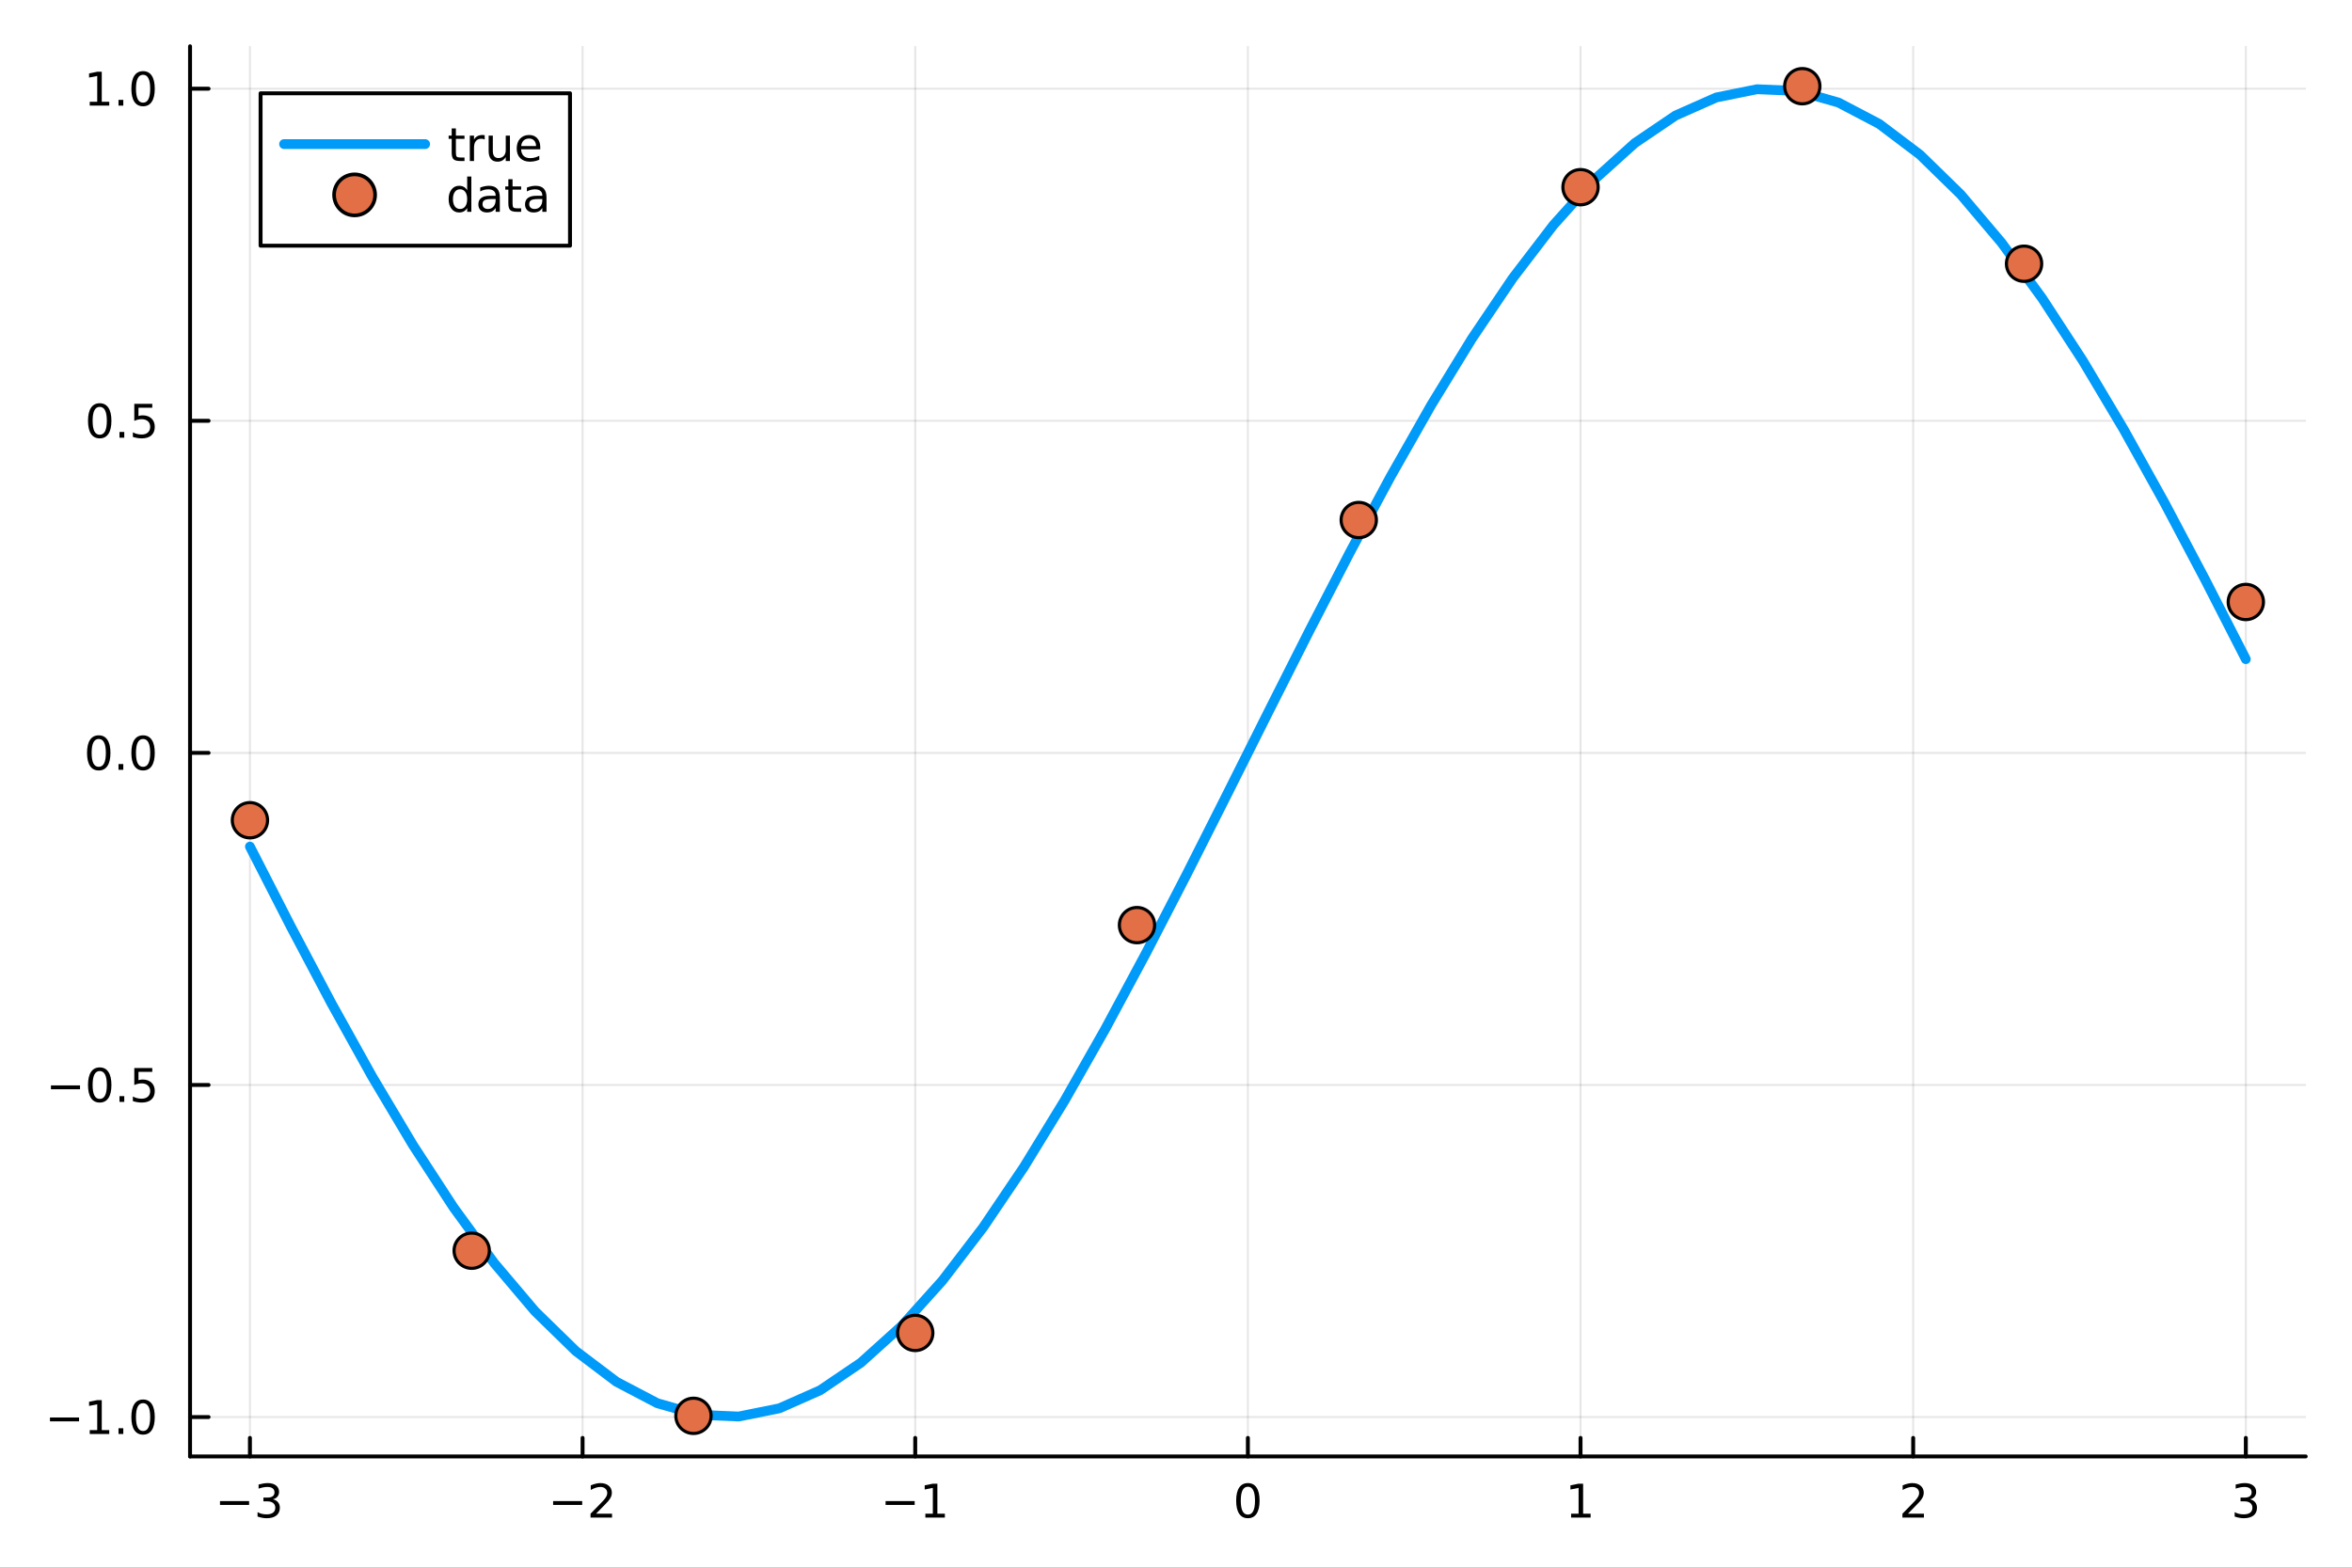 <?xml version="1.0" encoding="utf-8"?>
<svg xmlns="http://www.w3.org/2000/svg" xmlns:xlink="http://www.w3.org/1999/xlink" width="600" height="400" viewBox="0 0 2400 1600">
<rect x="0" y="0" width="2400" height="1600" fill="#333333" stroke="none"/>
<defs>
  <clipPath id="clip410">
    <rect x="0" y="0" width="2400" height="1600"/>
  </clipPath>
</defs>
<path clip-path="url(#clip410)" d="M0 1600 L2400 1600 L2400 0 L0 0  Z" fill="#ffffff" fill-rule="evenodd" fill-opacity="1"/>
<defs>
  <clipPath id="clip411">
    <rect x="480" y="0" width="1681" height="1600"/>
  </clipPath>
</defs>
<path clip-path="url(#clip410)" d="M193.936 1486.45 L2352.76 1486.45 L2352.76 47.244 L193.936 47.244  Z" fill="#ffffff" fill-rule="evenodd" fill-opacity="1"/>
<defs>
  <clipPath id="clip412">
    <rect x="193" y="47" width="2160" height="1440"/>
  </clipPath>
</defs>
<polyline clip-path="url(#clip412)" style="stroke:#000000; stroke-linecap:round; stroke-linejoin:round; stroke-width:2; stroke-opacity:0.1; fill:none" points="255.035,1486.45 255.035,47.244 "/>
<polyline clip-path="url(#clip412)" style="stroke:#000000; stroke-linecap:round; stroke-linejoin:round; stroke-width:2; stroke-opacity:0.1; fill:none" points="594.472,1486.45 594.472,47.244 "/>
<polyline clip-path="url(#clip412)" style="stroke:#000000; stroke-linecap:round; stroke-linejoin:round; stroke-width:2; stroke-opacity:0.1; fill:none" points="933.909,1486.45 933.909,47.244 "/>
<polyline clip-path="url(#clip412)" style="stroke:#000000; stroke-linecap:round; stroke-linejoin:round; stroke-width:2; stroke-opacity:0.1; fill:none" points="1273.35,1486.45 1273.35,47.244 "/>
<polyline clip-path="url(#clip412)" style="stroke:#000000; stroke-linecap:round; stroke-linejoin:round; stroke-width:2; stroke-opacity:0.1; fill:none" points="1612.78,1486.45 1612.78,47.244 "/>
<polyline clip-path="url(#clip412)" style="stroke:#000000; stroke-linecap:round; stroke-linejoin:round; stroke-width:2; stroke-opacity:0.1; fill:none" points="1952.22,1486.45 1952.22,47.244 "/>
<polyline clip-path="url(#clip412)" style="stroke:#000000; stroke-linecap:round; stroke-linejoin:round; stroke-width:2; stroke-opacity:0.1; fill:none" points="2291.66,1486.45 2291.66,47.244 "/>
<polyline clip-path="url(#clip410)" style="stroke:#000000; stroke-linecap:round; stroke-linejoin:round; stroke-width:4; stroke-opacity:1; fill:none" points="193.936,1486.45 2352.76,1486.45 "/>
<polyline clip-path="url(#clip410)" style="stroke:#000000; stroke-linecap:round; stroke-linejoin:round; stroke-width:4; stroke-opacity:1; fill:none" points="255.035,1486.45 255.035,1467.55 "/>
<polyline clip-path="url(#clip410)" style="stroke:#000000; stroke-linecap:round; stroke-linejoin:round; stroke-width:4; stroke-opacity:1; fill:none" points="594.472,1486.45 594.472,1467.55 "/>
<polyline clip-path="url(#clip410)" style="stroke:#000000; stroke-linecap:round; stroke-linejoin:round; stroke-width:4; stroke-opacity:1; fill:none" points="933.909,1486.45 933.909,1467.55 "/>
<polyline clip-path="url(#clip410)" style="stroke:#000000; stroke-linecap:round; stroke-linejoin:round; stroke-width:4; stroke-opacity:1; fill:none" points="1273.35,1486.45 1273.35,1467.55 "/>
<polyline clip-path="url(#clip410)" style="stroke:#000000; stroke-linecap:round; stroke-linejoin:round; stroke-width:4; stroke-opacity:1; fill:none" points="1612.78,1486.45 1612.78,1467.55 "/>
<polyline clip-path="url(#clip410)" style="stroke:#000000; stroke-linecap:round; stroke-linejoin:round; stroke-width:4; stroke-opacity:1; fill:none" points="1952.22,1486.45 1952.22,1467.55 "/>
<polyline clip-path="url(#clip410)" style="stroke:#000000; stroke-linecap:round; stroke-linejoin:round; stroke-width:4; stroke-opacity:1; fill:none" points="2291.66,1486.45 2291.66,1467.55 "/>
<path clip-path="url(#clip410)" d="M224.502 1532.02 L254.178 1532.02 L254.178 1535.95 L224.502 1535.95 L224.502 1532.02 Z" fill="#000000" fill-rule="nonzero" fill-opacity="1" /><path clip-path="url(#clip410)" d="M278.437 1530.21 Q281.794 1530.93 283.669 1533.2 Q285.567 1535.47 285.567 1538.8 Q285.567 1543.92 282.048 1546.72 Q278.53 1549.52 272.048 1549.52 Q269.873 1549.52 267.558 1549.08 Q265.266 1548.66 262.812 1547.81 L262.812 1543.29 Q264.757 1544.43 267.072 1545.01 Q269.386 1545.58 271.91 1545.58 Q276.308 1545.58 278.599 1543.85 Q280.914 1542.11 280.914 1538.8 Q280.914 1535.75 278.761 1534.03 Q276.632 1532.3 272.812 1532.3 L268.785 1532.3 L268.785 1528.45 L272.998 1528.45 Q276.447 1528.45 278.275 1527.09 Q280.104 1525.7 280.104 1523.11 Q280.104 1520.45 278.206 1519.03 Q276.331 1517.6 272.812 1517.6 Q270.891 1517.6 268.692 1518.01 Q266.493 1518.43 263.854 1519.31 L263.854 1515.14 Q266.516 1514.4 268.831 1514.03 Q271.169 1513.66 273.229 1513.66 Q278.553 1513.66 281.655 1516.09 Q284.757 1518.5 284.757 1522.62 Q284.757 1525.49 283.113 1527.48 Q281.47 1529.45 278.437 1530.21 Z" fill="#000000" fill-rule="nonzero" fill-opacity="1" /><path clip-path="url(#clip410)" d="M564.414 1532.02 L594.09 1532.02 L594.09 1535.95 L564.414 1535.95 L564.414 1532.02 Z" fill="#000000" fill-rule="nonzero" fill-opacity="1" /><path clip-path="url(#clip410)" d="M608.21 1544.91 L624.529 1544.91 L624.529 1548.85 L602.585 1548.85 L602.585 1544.91 Q605.247 1542.16 609.83 1537.53 Q614.437 1532.88 615.617 1531.53 Q617.863 1529.01 618.742 1527.27 Q619.645 1525.51 619.645 1523.82 Q619.645 1521.07 617.701 1519.33 Q615.78 1517.6 612.678 1517.6 Q610.479 1517.6 608.025 1518.36 Q605.594 1519.13 602.817 1520.68 L602.817 1515.95 Q605.641 1514.82 608.094 1514.24 Q610.548 1513.66 612.585 1513.66 Q617.955 1513.66 621.15 1516.35 Q624.344 1519.03 624.344 1523.52 Q624.344 1525.65 623.534 1527.57 Q622.747 1529.47 620.641 1532.07 Q620.062 1532.74 616.96 1535.95 Q613.858 1539.15 608.21 1544.91 Z" fill="#000000" fill-rule="nonzero" fill-opacity="1" /><path clip-path="url(#clip410)" d="M903.666 1532.02 L933.342 1532.02 L933.342 1535.95 L903.666 1535.95 L903.666 1532.02 Z" fill="#000000" fill-rule="nonzero" fill-opacity="1" /><path clip-path="url(#clip410)" d="M944.244 1544.91 L951.883 1544.91 L951.883 1518.55 L943.573 1520.21 L943.573 1515.95 L951.837 1514.29 L956.513 1514.29 L956.513 1544.91 L964.152 1544.91 L964.152 1548.85 L944.244 1548.85 L944.244 1544.91 Z" fill="#000000" fill-rule="nonzero" fill-opacity="1" /><path clip-path="url(#clip410)" d="M1273.35 1517.37 Q1269.73 1517.37 1267.91 1520.93 Q1266.1 1524.47 1266.1 1531.6 Q1266.1 1538.71 1267.91 1542.27 Q1269.73 1545.82 1273.35 1545.82 Q1276.98 1545.82 1278.79 1542.27 Q1280.61 1538.71 1280.61 1531.6 Q1280.61 1524.47 1278.79 1520.93 Q1276.98 1517.37 1273.35 1517.37 M1273.35 1513.66 Q1279.16 1513.66 1282.21 1518.27 Q1285.29 1522.85 1285.29 1531.6 Q1285.29 1540.33 1282.21 1544.94 Q1279.16 1549.52 1273.35 1549.52 Q1267.54 1549.52 1264.46 1544.94 Q1261.4 1540.33 1261.4 1531.6 Q1261.4 1522.85 1264.46 1518.27 Q1267.54 1513.66 1273.35 1513.66 Z" fill="#000000" fill-rule="nonzero" fill-opacity="1" /><path clip-path="url(#clip410)" d="M1603.17 1544.91 L1610.8 1544.91 L1610.8 1518.55 L1602.49 1520.21 L1602.49 1515.95 L1610.76 1514.29 L1615.43 1514.29 L1615.43 1544.91 L1623.07 1544.91 L1623.07 1548.85 L1603.17 1548.85 L1603.17 1544.91 Z" fill="#000000" fill-rule="nonzero" fill-opacity="1" /><path clip-path="url(#clip410)" d="M1946.87 1544.91 L1963.19 1544.91 L1963.19 1548.85 L1941.25 1548.85 L1941.25 1544.91 Q1943.91 1542.16 1948.49 1537.53 Q1953.1 1532.88 1954.28 1531.53 Q1956.53 1529.01 1957.41 1527.27 Q1958.31 1525.51 1958.31 1523.82 Q1958.31 1521.07 1956.36 1519.33 Q1954.44 1517.6 1951.34 1517.6 Q1949.14 1517.6 1946.69 1518.36 Q1944.26 1519.13 1941.48 1520.68 L1941.48 1515.95 Q1944.3 1514.82 1946.76 1514.24 Q1949.21 1513.66 1951.25 1513.66 Q1956.62 1513.66 1959.81 1516.35 Q1963.01 1519.03 1963.01 1523.52 Q1963.01 1525.65 1962.2 1527.57 Q1961.41 1529.47 1959.3 1532.07 Q1958.72 1532.74 1955.62 1535.95 Q1952.52 1539.15 1946.87 1544.91 Z" fill="#000000" fill-rule="nonzero" fill-opacity="1" /><path clip-path="url(#clip410)" d="M2295.9 1530.21 Q2299.26 1530.93 2301.14 1533.2 Q2303.03 1535.47 2303.03 1538.8 Q2303.03 1543.92 2299.52 1546.72 Q2296 1549.52 2289.52 1549.52 Q2287.34 1549.52 2285.03 1549.08 Q2282.73 1548.66 2280.28 1547.81 L2280.28 1543.29 Q2282.22 1544.43 2284.54 1545.01 Q2286.85 1545.58 2289.38 1545.58 Q2293.78 1545.58 2296.07 1543.85 Q2298.38 1542.11 2298.38 1538.8 Q2298.38 1535.75 2296.23 1534.03 Q2294.1 1532.3 2290.28 1532.3 L2286.25 1532.3 L2286.25 1528.45 L2290.47 1528.45 Q2293.91 1528.45 2295.74 1527.09 Q2297.57 1525.7 2297.57 1523.11 Q2297.57 1520.45 2295.67 1519.03 Q2293.8 1517.6 2290.28 1517.6 Q2288.36 1517.6 2286.16 1518.01 Q2283.96 1518.43 2281.32 1519.31 L2281.32 1515.14 Q2283.98 1514.4 2286.3 1514.03 Q2288.64 1513.66 2290.7 1513.66 Q2296.02 1513.66 2299.12 1516.09 Q2302.22 1518.5 2302.22 1522.62 Q2302.22 1525.49 2300.58 1527.48 Q2298.94 1529.45 2295.9 1530.21 Z" fill="#000000" fill-rule="nonzero" fill-opacity="1" /><polyline clip-path="url(#clip412)" style="stroke:#000000; stroke-linecap:round; stroke-linejoin:round; stroke-width:2; stroke-opacity:0.1; fill:none" points="193.936,1446.26 2352.76,1446.26 "/>
<polyline clip-path="url(#clip412)" style="stroke:#000000; stroke-linecap:round; stroke-linejoin:round; stroke-width:2; stroke-opacity:0.1; fill:none" points="193.936,1107.33 2352.76,1107.33 "/>
<polyline clip-path="url(#clip412)" style="stroke:#000000; stroke-linecap:round; stroke-linejoin:round; stroke-width:2; stroke-opacity:0.1; fill:none" points="193.936,768.395 2352.76,768.395 "/>
<polyline clip-path="url(#clip412)" style="stroke:#000000; stroke-linecap:round; stroke-linejoin:round; stroke-width:2; stroke-opacity:0.1; fill:none" points="193.936,429.46 2352.76,429.46 "/>
<polyline clip-path="url(#clip412)" style="stroke:#000000; stroke-linecap:round; stroke-linejoin:round; stroke-width:2; stroke-opacity:0.1; fill:none" points="193.936,90.526 2352.76,90.526 "/>
<polyline clip-path="url(#clip410)" style="stroke:#000000; stroke-linecap:round; stroke-linejoin:round; stroke-width:4; stroke-opacity:1; fill:none" points="193.936,1486.45 193.936,47.244 "/>
<polyline clip-path="url(#clip410)" style="stroke:#000000; stroke-linecap:round; stroke-linejoin:round; stroke-width:4; stroke-opacity:1; fill:none" points="193.936,1446.26 212.834,1446.26 "/>
<polyline clip-path="url(#clip410)" style="stroke:#000000; stroke-linecap:round; stroke-linejoin:round; stroke-width:4; stroke-opacity:1; fill:none" points="193.936,1107.33 212.834,1107.33 "/>
<polyline clip-path="url(#clip410)" style="stroke:#000000; stroke-linecap:round; stroke-linejoin:round; stroke-width:4; stroke-opacity:1; fill:none" points="193.936,768.395 212.834,768.395 "/>
<polyline clip-path="url(#clip410)" style="stroke:#000000; stroke-linecap:round; stroke-linejoin:round; stroke-width:4; stroke-opacity:1; fill:none" points="193.936,429.46 212.834,429.46 "/>
<polyline clip-path="url(#clip410)" style="stroke:#000000; stroke-linecap:round; stroke-linejoin:round; stroke-width:4; stroke-opacity:1; fill:none" points="193.936,90.526 212.834,90.526 "/>
<path clip-path="url(#clip410)" d="M50.992 1446.71 L80.668 1446.71 L80.668 1450.65 L50.992 1450.65 L50.992 1446.71 Z" fill="#000000" fill-rule="nonzero" fill-opacity="1" /><path clip-path="url(#clip410)" d="M91.571 1459.61 L99.21 1459.61 L99.21 1433.24 L90.899 1434.91 L90.899 1430.65 L99.163 1428.98 L103.839 1428.98 L103.839 1459.61 L111.478 1459.61 L111.478 1463.54 L91.571 1463.54 L91.571 1459.61 Z" fill="#000000" fill-rule="nonzero" fill-opacity="1" /><path clip-path="url(#clip410)" d="M120.922 1457.66 L125.807 1457.66 L125.807 1463.54 L120.922 1463.54 L120.922 1457.66 Z" fill="#000000" fill-rule="nonzero" fill-opacity="1" /><path clip-path="url(#clip410)" d="M145.992 1432.06 Q142.381 1432.06 140.552 1435.63 Q138.746 1439.17 138.746 1446.3 Q138.746 1453.4 140.552 1456.97 Q142.381 1460.51 145.992 1460.51 Q149.626 1460.51 151.431 1456.97 Q153.26 1453.4 153.26 1446.3 Q153.26 1439.17 151.431 1435.63 Q149.626 1432.06 145.992 1432.06 M145.992 1428.36 Q151.802 1428.36 154.857 1432.96 Q157.936 1437.55 157.936 1446.3 Q157.936 1455.02 154.857 1459.63 Q151.802 1464.21 145.992 1464.21 Q140.181 1464.21 137.103 1459.63 Q134.047 1455.02 134.047 1446.3 Q134.047 1437.55 137.103 1432.96 Q140.181 1428.36 145.992 1428.36 Z" fill="#000000" fill-rule="nonzero" fill-opacity="1" /><path clip-path="url(#clip410)" d="M51.987 1107.78 L81.663 1107.78 L81.663 1111.72 L51.987 1111.72 L51.987 1107.78 Z" fill="#000000" fill-rule="nonzero" fill-opacity="1" /><path clip-path="url(#clip410)" d="M101.756 1093.13 Q98.145 1093.13 96.316 1096.69 Q94.51 1100.23 94.51 1107.36 Q94.51 1114.47 96.316 1118.03 Q98.145 1121.58 101.756 1121.58 Q105.39 1121.58 107.196 1118.03 Q109.024 1114.47 109.024 1107.36 Q109.024 1100.23 107.196 1096.69 Q105.39 1093.13 101.756 1093.13 M101.756 1089.42 Q107.566 1089.42 110.621 1094.03 Q113.7 1098.61 113.7 1107.36 Q113.7 1116.09 110.621 1120.7 Q107.566 1125.28 101.756 1125.28 Q95.946 1125.28 92.867 1120.7 Q89.811 1116.09 89.811 1107.36 Q89.811 1098.61 92.867 1094.03 Q95.946 1089.42 101.756 1089.42 Z" fill="#000000" fill-rule="nonzero" fill-opacity="1" /><path clip-path="url(#clip410)" d="M121.918 1118.73 L126.802 1118.73 L126.802 1124.61 L121.918 1124.61 L121.918 1118.73 Z" fill="#000000" fill-rule="nonzero" fill-opacity="1" /><path clip-path="url(#clip410)" d="M137.033 1090.05 L155.39 1090.05 L155.39 1093.98 L141.316 1093.98 L141.316 1102.46 Q142.334 1102.11 143.353 1101.95 Q144.371 1101.76 145.39 1101.76 Q151.177 1101.76 154.556 1104.93 Q157.936 1108.1 157.936 1113.52 Q157.936 1119.1 154.464 1122.2 Q150.992 1125.28 144.672 1125.28 Q142.496 1125.28 140.228 1124.91 Q137.982 1124.54 135.575 1123.8 L135.575 1119.1 Q137.658 1120.23 139.881 1120.79 Q142.103 1121.34 144.58 1121.34 Q148.584 1121.34 150.922 1119.24 Q153.26 1117.13 153.26 1113.52 Q153.26 1109.91 150.922 1107.8 Q148.584 1105.7 144.58 1105.7 Q142.705 1105.7 140.83 1106.11 Q138.978 1106.53 137.033 1107.41 L137.033 1090.05 Z" fill="#000000" fill-rule="nonzero" fill-opacity="1" /><path clip-path="url(#clip410)" d="M100.76 754.193 Q97.149 754.193 95.321 757.758 Q93.515 761.3 93.515 768.429 Q93.515 775.536 95.321 779.101 Q97.149 782.642 100.76 782.642 Q104.395 782.642 106.2 779.101 Q108.029 775.536 108.029 768.429 Q108.029 761.3 106.2 757.758 Q104.395 754.193 100.76 754.193 M100.76 750.49 Q106.571 750.49 109.626 755.096 Q112.705 759.679 112.705 768.429 Q112.705 777.156 109.626 781.763 Q106.571 786.346 100.76 786.346 Q94.95 786.346 91.871 781.763 Q88.816 777.156 88.816 768.429 Q88.816 759.679 91.871 755.096 Q94.95 750.49 100.76 750.49 Z" fill="#000000" fill-rule="nonzero" fill-opacity="1" /><path clip-path="url(#clip410)" d="M120.922 779.795 L125.807 779.795 L125.807 785.675 L120.922 785.675 L120.922 779.795 Z" fill="#000000" fill-rule="nonzero" fill-opacity="1" /><path clip-path="url(#clip410)" d="M145.992 754.193 Q142.381 754.193 140.552 757.758 Q138.746 761.3 138.746 768.429 Q138.746 775.536 140.552 779.101 Q142.381 782.642 145.992 782.642 Q149.626 782.642 151.431 779.101 Q153.26 775.536 153.26 768.429 Q153.26 761.3 151.431 757.758 Q149.626 754.193 145.992 754.193 M145.992 750.49 Q151.802 750.49 154.857 755.096 Q157.936 759.679 157.936 768.429 Q157.936 777.156 154.857 781.763 Q151.802 786.346 145.992 786.346 Q140.181 786.346 137.103 781.763 Q134.047 777.156 134.047 768.429 Q134.047 759.679 137.103 755.096 Q140.181 750.49 145.992 750.49 Z" fill="#000000" fill-rule="nonzero" fill-opacity="1" /><path clip-path="url(#clip410)" d="M101.756 415.259 Q98.145 415.259 96.316 418.824 Q94.51 422.366 94.51 429.495 Q94.51 436.602 96.316 440.166 Q98.145 443.708 101.756 443.708 Q105.39 443.708 107.196 440.166 Q109.024 436.602 109.024 429.495 Q109.024 422.366 107.196 418.824 Q105.39 415.259 101.756 415.259 M101.756 411.555 Q107.566 411.555 110.621 416.162 Q113.7 420.745 113.7 429.495 Q113.7 438.222 110.621 442.828 Q107.566 447.412 101.756 447.412 Q95.946 447.412 92.867 442.828 Q89.811 438.222 89.811 429.495 Q89.811 420.745 92.867 416.162 Q95.946 411.555 101.756 411.555 Z" fill="#000000" fill-rule="nonzero" fill-opacity="1" /><path clip-path="url(#clip410)" d="M121.918 440.861 L126.802 440.861 L126.802 446.74 L121.918 446.74 L121.918 440.861 Z" fill="#000000" fill-rule="nonzero" fill-opacity="1" /><path clip-path="url(#clip410)" d="M137.033 412.18 L155.39 412.18 L155.39 416.116 L141.316 416.116 L141.316 424.588 Q142.334 424.241 143.353 424.078 Q144.371 423.893 145.39 423.893 Q151.177 423.893 154.556 427.065 Q157.936 430.236 157.936 435.652 Q157.936 441.231 154.464 444.333 Q150.992 447.412 144.672 447.412 Q142.496 447.412 140.228 447.041 Q137.982 446.671 135.575 445.93 L135.575 441.231 Q137.658 442.365 139.881 442.921 Q142.103 443.477 144.58 443.477 Q148.584 443.477 150.922 441.37 Q153.26 439.264 153.26 435.652 Q153.26 432.041 150.922 429.935 Q148.584 427.828 144.58 427.828 Q142.705 427.828 140.83 428.245 Q138.978 428.662 137.033 429.541 L137.033 412.18 Z" fill="#000000" fill-rule="nonzero" fill-opacity="1" /><path clip-path="url(#clip410)" d="M91.571 103.871 L99.21 103.871 L99.21 77.505 L90.899 79.172 L90.899 74.913 L99.163 73.246 L103.839 73.246 L103.839 103.871 L111.478 103.871 L111.478 107.806 L91.571 107.806 L91.571 103.871 Z" fill="#000000" fill-rule="nonzero" fill-opacity="1" /><path clip-path="url(#clip410)" d="M120.922 101.927 L125.807 101.927 L125.807 107.806 L120.922 107.806 L120.922 101.927 Z" fill="#000000" fill-rule="nonzero" fill-opacity="1" /><path clip-path="url(#clip410)" d="M145.992 76.325 Q142.381 76.325 140.552 79.89 Q138.746 83.431 138.746 90.561 Q138.746 97.667 140.552 101.232 Q142.381 104.774 145.992 104.774 Q149.626 104.774 151.431 101.232 Q153.26 97.667 153.26 90.561 Q153.26 83.431 151.431 79.89 Q149.626 76.325 145.992 76.325 M145.992 72.621 Q151.802 72.621 154.857 77.228 Q157.936 81.811 157.936 90.561 Q157.936 99.288 154.857 103.894 Q151.802 108.478 145.992 108.478 Q140.181 108.478 137.103 103.894 Q134.047 99.288 134.047 90.561 Q134.047 81.811 137.103 77.228 Q140.181 72.621 145.992 72.621 Z" fill="#000000" fill-rule="nonzero" fill-opacity="1" /><polyline clip-path="url(#clip412)" style="stroke:#009af9; stroke-linecap:round; stroke-linejoin:round; stroke-width:10; stroke-opacity:1; fill:none" points="255.035,864.055 296.598,945.308 338.162,1023.91 379.726,1098.69 421.29,1168.52 462.853,1232.36 504.417,1289.25 545.981,1338.34 587.544,1378.89 629.108,1410.31 670.672,1432.11 712.236,1443.97 753.799,1445.72 795.363,1437.32 836.927,1418.9 878.491,1390.75 920.054,1353.27 961.618,1307.04 1003.18,1252.74 1044.75,1191.18 1086.31,1123.3 1127.87,1050.1 1169.44,972.679 1211,892.202 1252.56,809.871 1294.13,726.918 1335.69,644.587 1377.26,564.11 1418.82,486.692 1460.38,413.492 1501.95,345.607 1543.51,284.053 1585.07,229.753 1626.64,183.518 1668.2,146.042 1709.77,117.886 1751.33,99.471 1792.89,91.073 1834.46,92.819 1876.02,104.681 1917.58,126.482 1959.15,157.896 2000.71,198.452 2042.27,247.543 2083.84,304.433 2125.4,368.272 2166.97,438.102 2208.53,512.879 2250.09,591.482 2291.66,672.734 "/>
<circle clip-path="url(#clip412)" cx="255.035" cy="837.143" r="18" fill="#e26f46" fill-rule="evenodd" fill-opacity="1" stroke="#000000" stroke-opacity="1" stroke-width="3.2"/>
<circle clip-path="url(#clip412)" cx="481.326" cy="1276.48" r="18" fill="#e26f46" fill-rule="evenodd" fill-opacity="1" stroke="#000000" stroke-opacity="1" stroke-width="3.2"/>
<circle clip-path="url(#clip412)" cx="707.617" cy="1445.01" r="18" fill="#e26f46" fill-rule="evenodd" fill-opacity="1" stroke="#000000" stroke-opacity="1" stroke-width="3.2"/>
<circle clip-path="url(#clip412)" cx="933.909" cy="1360.4" r="18" fill="#e26f46" fill-rule="evenodd" fill-opacity="1" stroke="#000000" stroke-opacity="1" stroke-width="3.2"/>
<circle clip-path="url(#clip412)" cx="1160.2" cy="944.185" r="18" fill="#e26f46" fill-rule="evenodd" fill-opacity="1" stroke="#000000" stroke-opacity="1" stroke-width="3.2"/>
<circle clip-path="url(#clip412)" cx="1386.49" cy="530.748" r="18" fill="#e26f46" fill-rule="evenodd" fill-opacity="1" stroke="#000000" stroke-opacity="1" stroke-width="3.2"/>
<circle clip-path="url(#clip412)" cx="1612.78" cy="191.052" r="18" fill="#e26f46" fill-rule="evenodd" fill-opacity="1" stroke="#000000" stroke-opacity="1" stroke-width="3.2"/>
<circle clip-path="url(#clip412)" cx="1839.07" cy="87.976" r="18" fill="#e26f46" fill-rule="evenodd" fill-opacity="1" stroke="#000000" stroke-opacity="1" stroke-width="3.2"/>
<circle clip-path="url(#clip412)" cx="2065.37" cy="269.167" r="18" fill="#e26f46" fill-rule="evenodd" fill-opacity="1" stroke="#000000" stroke-opacity="1" stroke-width="3.2"/>
<circle clip-path="url(#clip412)" cx="2291.66" cy="614.401" r="18" fill="#e26f46" fill-rule="evenodd" fill-opacity="1" stroke="#000000" stroke-opacity="1" stroke-width="3.2"/>
<path clip-path="url(#clip410)" d="M265.897 250.738 L581.639 250.738 L581.639 95.218 L265.897 95.218  Z" fill="#ffffff" fill-rule="evenodd" fill-opacity="1"/>
<polyline clip-path="url(#clip410)" style="stroke:#000000; stroke-linecap:round; stroke-linejoin:round; stroke-width:4; stroke-opacity:1; fill:none" points="265.897,250.738 581.639,250.738 581.639,95.218 265.897,95.218 265.897,250.738 "/>
<polyline clip-path="url(#clip410)" style="stroke:#009af9; stroke-linecap:round; stroke-linejoin:round; stroke-width:10; stroke-opacity:1; fill:none" points="289.884,147.058 433.805,147.058 "/>
<path clip-path="url(#clip410)" d="M465.199 131.051 L465.199 138.412 L473.972 138.412 L473.972 141.722 L465.199 141.722 L465.199 155.796 Q465.199 158.967 466.056 159.87 Q466.935 160.773 469.597 160.773 L473.972 160.773 L473.972 164.338 L469.597 164.338 Q464.667 164.338 462.792 162.509 Q460.917 160.657 460.917 155.796 L460.917 141.722 L457.792 141.722 L457.792 138.412 L460.917 138.412 L460.917 131.051 L465.199 131.051 Z" fill="#000000" fill-rule="nonzero" fill-opacity="1" /><path clip-path="url(#clip410)" d="M494.597 142.393 Q493.88 141.977 493.023 141.791 Q492.19 141.583 491.171 141.583 Q487.56 141.583 485.616 143.944 Q483.694 146.282 483.694 150.68 L483.694 164.338 L479.412 164.338 L479.412 138.412 L483.694 138.412 L483.694 142.44 Q485.037 140.078 487.19 138.944 Q489.343 137.787 492.421 137.787 Q492.861 137.787 493.393 137.856 Q493.926 137.903 494.574 138.018 L494.597 142.393 Z" fill="#000000" fill-rule="nonzero" fill-opacity="1" /><path clip-path="url(#clip410)" d="M498.625 154.106 L498.625 138.412 L502.884 138.412 L502.884 153.944 Q502.884 157.625 504.319 159.476 Q505.754 161.305 508.625 161.305 Q512.074 161.305 514.065 159.106 Q516.078 156.907 516.078 153.111 L516.078 138.412 L520.338 138.412 L520.338 164.338 L516.078 164.338 L516.078 160.356 Q514.528 162.717 512.467 163.875 Q510.43 165.009 507.722 165.009 Q503.254 165.009 500.94 162.231 Q498.625 159.453 498.625 154.106 M509.342 137.787 L509.342 137.787 Z" fill="#000000" fill-rule="nonzero" fill-opacity="1" /><path clip-path="url(#clip410)" d="M551.287 150.31 L551.287 152.393 L531.703 152.393 Q531.981 156.791 534.342 159.106 Q536.727 161.398 540.963 161.398 Q543.416 161.398 545.708 160.796 Q548.023 160.194 550.291 158.99 L550.291 163.018 Q548 163.99 545.592 164.5 Q543.185 165.009 540.708 165.009 Q534.504 165.009 530.87 161.398 Q527.259 157.787 527.259 151.629 Q527.259 145.264 530.685 141.537 Q534.134 137.787 539.967 137.787 Q545.199 137.787 548.231 141.166 Q551.287 144.523 551.287 150.31 M547.027 149.06 Q546.981 145.565 545.06 143.481 Q543.162 141.398 540.014 141.398 Q536.449 141.398 534.296 143.412 Q532.166 145.426 531.842 149.083 L547.027 149.06 Z" fill="#000000" fill-rule="nonzero" fill-opacity="1" /><circle clip-path="url(#clip410)" cx="361.844" cy="198.898" r="20.945" fill="#e26f46" fill-rule="evenodd" fill-opacity="1" stroke="#000000" stroke-opacity="1" stroke-width="3.724"/>
<path clip-path="url(#clip410)" d="M476.704 194.187 L476.704 180.159 L480.963 180.159 L480.963 216.178 L476.704 216.178 L476.704 212.289 Q475.361 214.603 473.301 215.738 Q471.264 216.849 468.394 216.849 Q463.695 216.849 460.732 213.099 Q457.792 209.349 457.792 203.238 Q457.792 197.127 460.732 193.377 Q463.695 189.627 468.394 189.627 Q471.264 189.627 473.301 190.761 Q475.361 191.872 476.704 194.187 M462.19 203.238 Q462.19 207.937 464.111 210.622 Q466.056 213.284 469.435 213.284 Q472.815 213.284 474.759 210.622 Q476.704 207.937 476.704 203.238 Q476.704 198.539 474.759 195.877 Q472.815 193.192 469.435 193.192 Q466.056 193.192 464.111 195.877 Q462.19 198.539 462.19 203.238 Z" fill="#000000" fill-rule="nonzero" fill-opacity="1" /><path clip-path="url(#clip410)" d="M501.518 203.145 Q496.356 203.145 494.366 204.326 Q492.375 205.506 492.375 208.354 Q492.375 210.622 493.856 211.965 Q495.361 213.284 497.93 213.284 Q501.472 213.284 503.602 210.784 Q505.754 208.261 505.754 204.094 L505.754 203.145 L501.518 203.145 M510.014 201.386 L510.014 216.178 L505.754 216.178 L505.754 212.242 Q504.296 214.603 502.12 215.738 Q499.944 216.849 496.796 216.849 Q492.815 216.849 490.454 214.627 Q488.116 212.381 488.116 208.631 Q488.116 204.256 491.032 202.034 Q493.972 199.812 499.782 199.812 L505.754 199.812 L505.754 199.395 Q505.754 196.455 503.81 194.858 Q501.889 193.238 498.393 193.238 Q496.171 193.238 494.065 193.77 Q491.958 194.303 490.014 195.367 L490.014 191.432 Q492.352 190.53 494.551 190.09 Q496.75 189.627 498.833 189.627 Q504.458 189.627 507.236 192.543 Q510.014 195.46 510.014 201.386 Z" fill="#000000" fill-rule="nonzero" fill-opacity="1" /><path clip-path="url(#clip410)" d="M523 182.891 L523 190.252 L531.773 190.252 L531.773 193.562 L523 193.562 L523 207.636 Q523 210.807 523.856 211.71 Q524.736 212.613 527.398 212.613 L531.773 212.613 L531.773 216.178 L527.398 216.178 Q522.467 216.178 520.592 214.349 Q518.717 212.497 518.717 207.636 L518.717 193.562 L515.592 193.562 L515.592 190.252 L518.717 190.252 L518.717 182.891 L523 182.891 Z" fill="#000000" fill-rule="nonzero" fill-opacity="1" /><path clip-path="url(#clip410)" d="M549.157 203.145 Q543.995 203.145 542.004 204.326 Q540.014 205.506 540.014 208.354 Q540.014 210.622 541.495 211.965 Q543 213.284 545.569 213.284 Q549.111 213.284 551.24 210.784 Q553.393 208.261 553.393 204.094 L553.393 203.145 L549.157 203.145 M557.652 201.386 L557.652 216.178 L553.393 216.178 L553.393 212.242 Q551.935 214.603 549.759 215.738 Q547.583 216.849 544.435 216.849 Q540.453 216.849 538.092 214.627 Q535.754 212.381 535.754 208.631 Q535.754 204.256 538.671 202.034 Q541.611 199.812 547.421 199.812 L553.393 199.812 L553.393 199.395 Q553.393 196.455 551.449 194.858 Q549.527 193.238 546.032 193.238 Q543.81 193.238 541.703 193.77 Q539.597 194.303 537.652 195.367 L537.652 191.432 Q539.99 190.53 542.189 190.09 Q544.389 189.627 546.472 189.627 Q552.097 189.627 554.875 192.543 Q557.652 195.46 557.652 201.386 Z" fill="#000000" fill-rule="nonzero" fill-opacity="1" /></svg>

